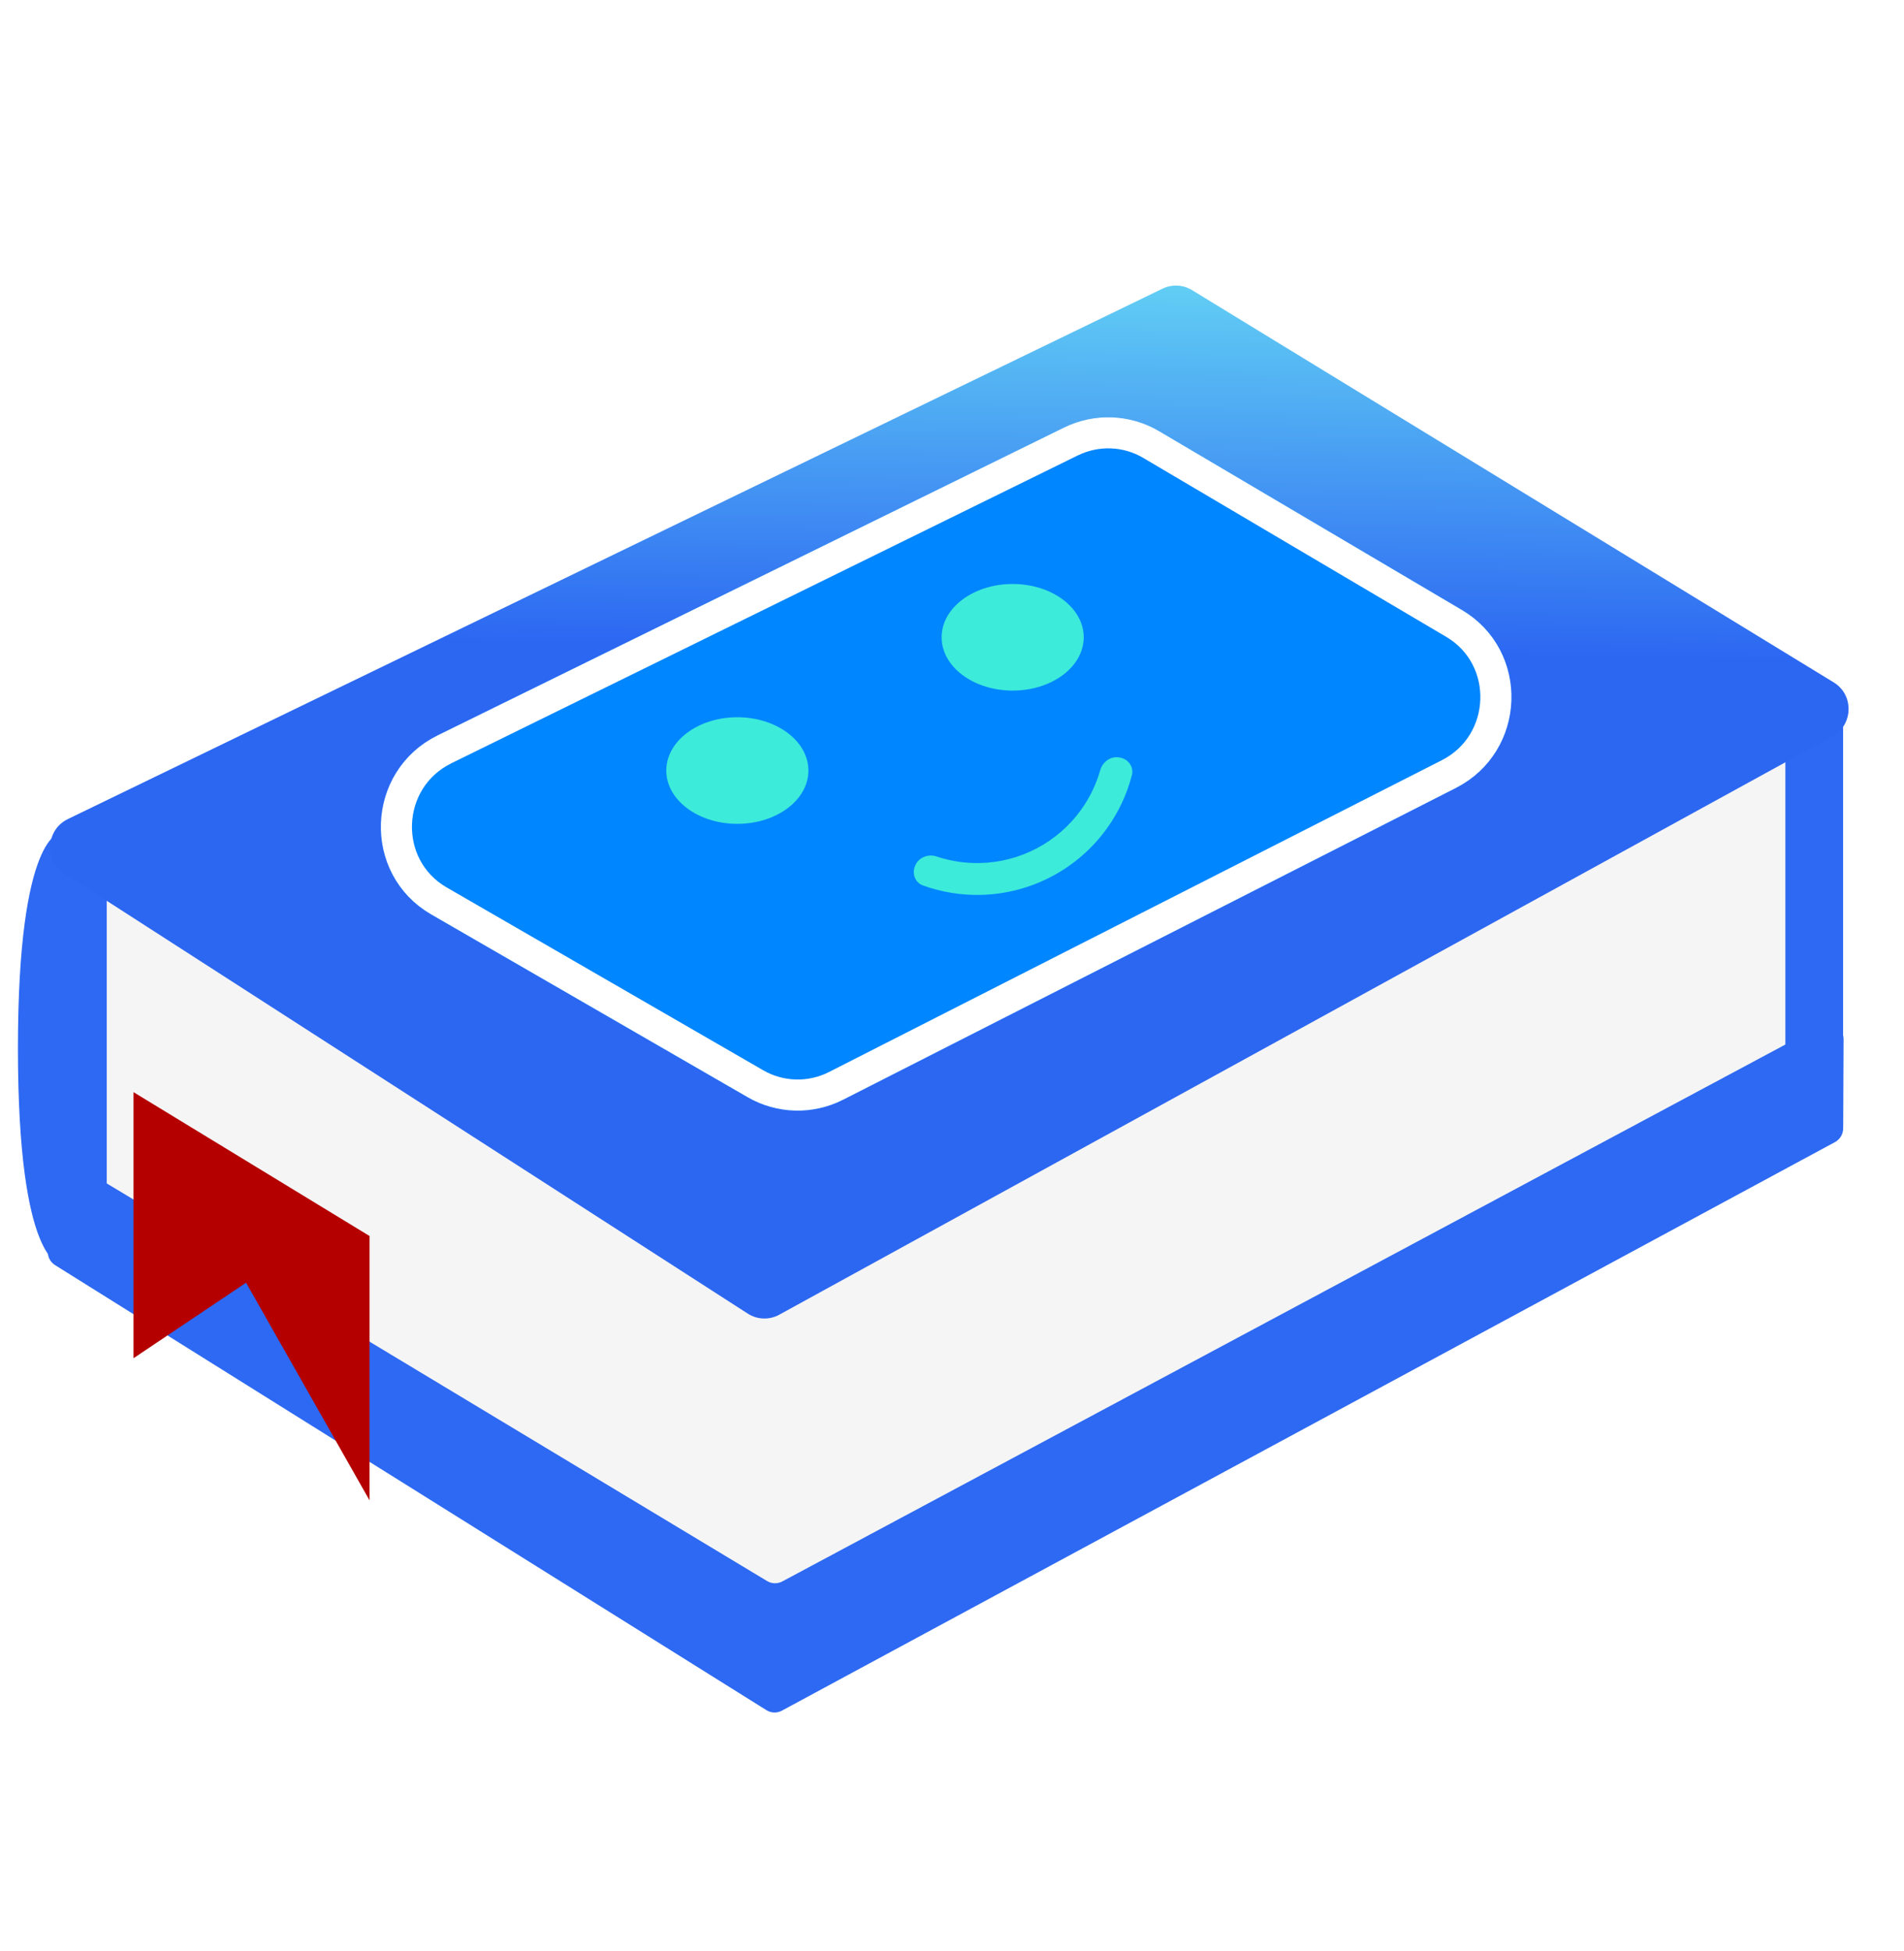 <svg width="245" height="251" viewBox="0 0 245 251" fill="none" xmlns="http://www.w3.org/2000/svg">
    <rect x="83.021" y="173.45" width="148.124" height="35.286" transform="rotate(-27.652 83.021 173.45)" fill="#F5F5F5"/>
    <rect x="28.664" y="123.696" width="105.72" height="35.286" transform="rotate(30 28.664 123.696)" fill="#F5F5F5"/>
    <rect x="12.021" y="113.696" width="17" height="36" fill="#F5F5F5"/>
    <rect x="213.021" y="97.696" width="17" height="38" fill="#F5F5F5"/>
    <path d="M7.81 107.124H13.736V162.624H7.81C7.81 162.624 2.307 162.624 2.307 134.874C2.307 107.124 7.81 107.124 7.81 107.124Z" fill="#2D69F2"/>
    <path d="M237.164 89.981H229.736V144.839H237.164L237.164 116.839L237.164 89.981Z" fill="#2D69F2"/>
    <path d="M8.285 112.371C5.659 110.68 5.909 106.732 8.728 105.367L149.587 37.135C150.802 36.547 152.228 36.615 153.377 37.317L235.96 87.786C238.583 89.388 238.481 93.261 235.777 94.746L100.273 169.125C98.996 169.826 97.444 169.773 96.223 168.987L8.285 112.371Z" fill="url(#paint0_linear_356_2)"/>
    <path d="M7.085 162.744C6.5 162.378 6.146 161.733 6.149 161.037L6.193 151.239C6.2 149.681 7.888 148.717 9.213 149.514L98.711 203.389C99.309 203.748 100.05 203.766 100.667 203.436L234.304 131.926C235.634 131.214 237.231 132.183 237.224 133.698L237.173 145.154C237.17 145.894 236.763 146.573 236.115 146.923L100.614 220.059C99.986 220.398 99.227 220.375 98.624 219.998L7.085 162.744Z" fill="#2D69F2"/>
    <path d="M17.18 140.495L47.552 159.001L47.552 193.009L31.664 165.009L17.18 174.724L17.18 140.495Z" fill="#B50000"/>
    <g filter="url(#filter0_d_356_2)">
        <path d="M55.485 117.64C46.484 112.442 46.973 99.187 56.336 94.588L136.925 54.995C140.827 53.077 145.413 53.249 149.144 55.452L188.117 78.463C196.95 83.678 196.497 96.705 187.321 101.373L108.485 141.472C104.591 143.453 99.981 143.335 96.212 141.158L55.485 117.64Z" fill="#0086FF"/>
        <path d="M57.202 96.391L137.791 56.798C141.093 55.176 144.973 55.321 148.13 57.185L187.104 80.197C194.577 84.609 194.194 95.632 186.43 99.581L107.594 139.681C104.299 141.357 100.398 141.257 97.209 139.415L56.483 115.897C48.866 111.499 49.28 100.283 57.202 96.391Z" stroke="white" stroke-width="4"/>
    </g>
    <ellipse cx="94.878" cy="99.124" rx="9.143" ry="6.857" fill="#3DEBDA"/>
    <ellipse cx="130.307" cy="81.981" rx="9.143" ry="6.857" fill="#3DEBDA"/>
    <path d="M144.08 97.449C145.171 97.621 145.925 98.649 145.648 99.718C145.016 102.155 143.94 104.462 142.468 106.519C140.608 109.121 138.167 111.252 135.339 112.745C132.511 114.238 129.374 115.051 126.177 115.12C123.648 115.174 121.136 114.761 118.767 113.908C117.728 113.534 117.305 112.331 117.778 111.333L117.82 111.245C118.293 110.247 119.483 109.834 120.531 110.183C122.317 110.778 124.197 111.064 126.089 111.023C128.649 110.968 131.161 110.317 133.426 109.121C135.691 107.926 137.646 106.219 139.135 104.136C140.236 102.597 141.061 100.884 141.577 99.073C141.88 98.011 142.892 97.261 143.983 97.433L144.08 97.449Z" fill="#3DEBDA"/>
    <defs>
        <linearGradient id="paint0_linear_356_2" x1="162.512" y1="36.333" x2="160.575" y2="172.288" gradientUnits="userSpaceOnUse">
            <stop stop-color="#62CFF4"/>
            <stop offset="0.35" stop-color="#2C67F2"/>
        </linearGradient>
    </defs>
</svg>
